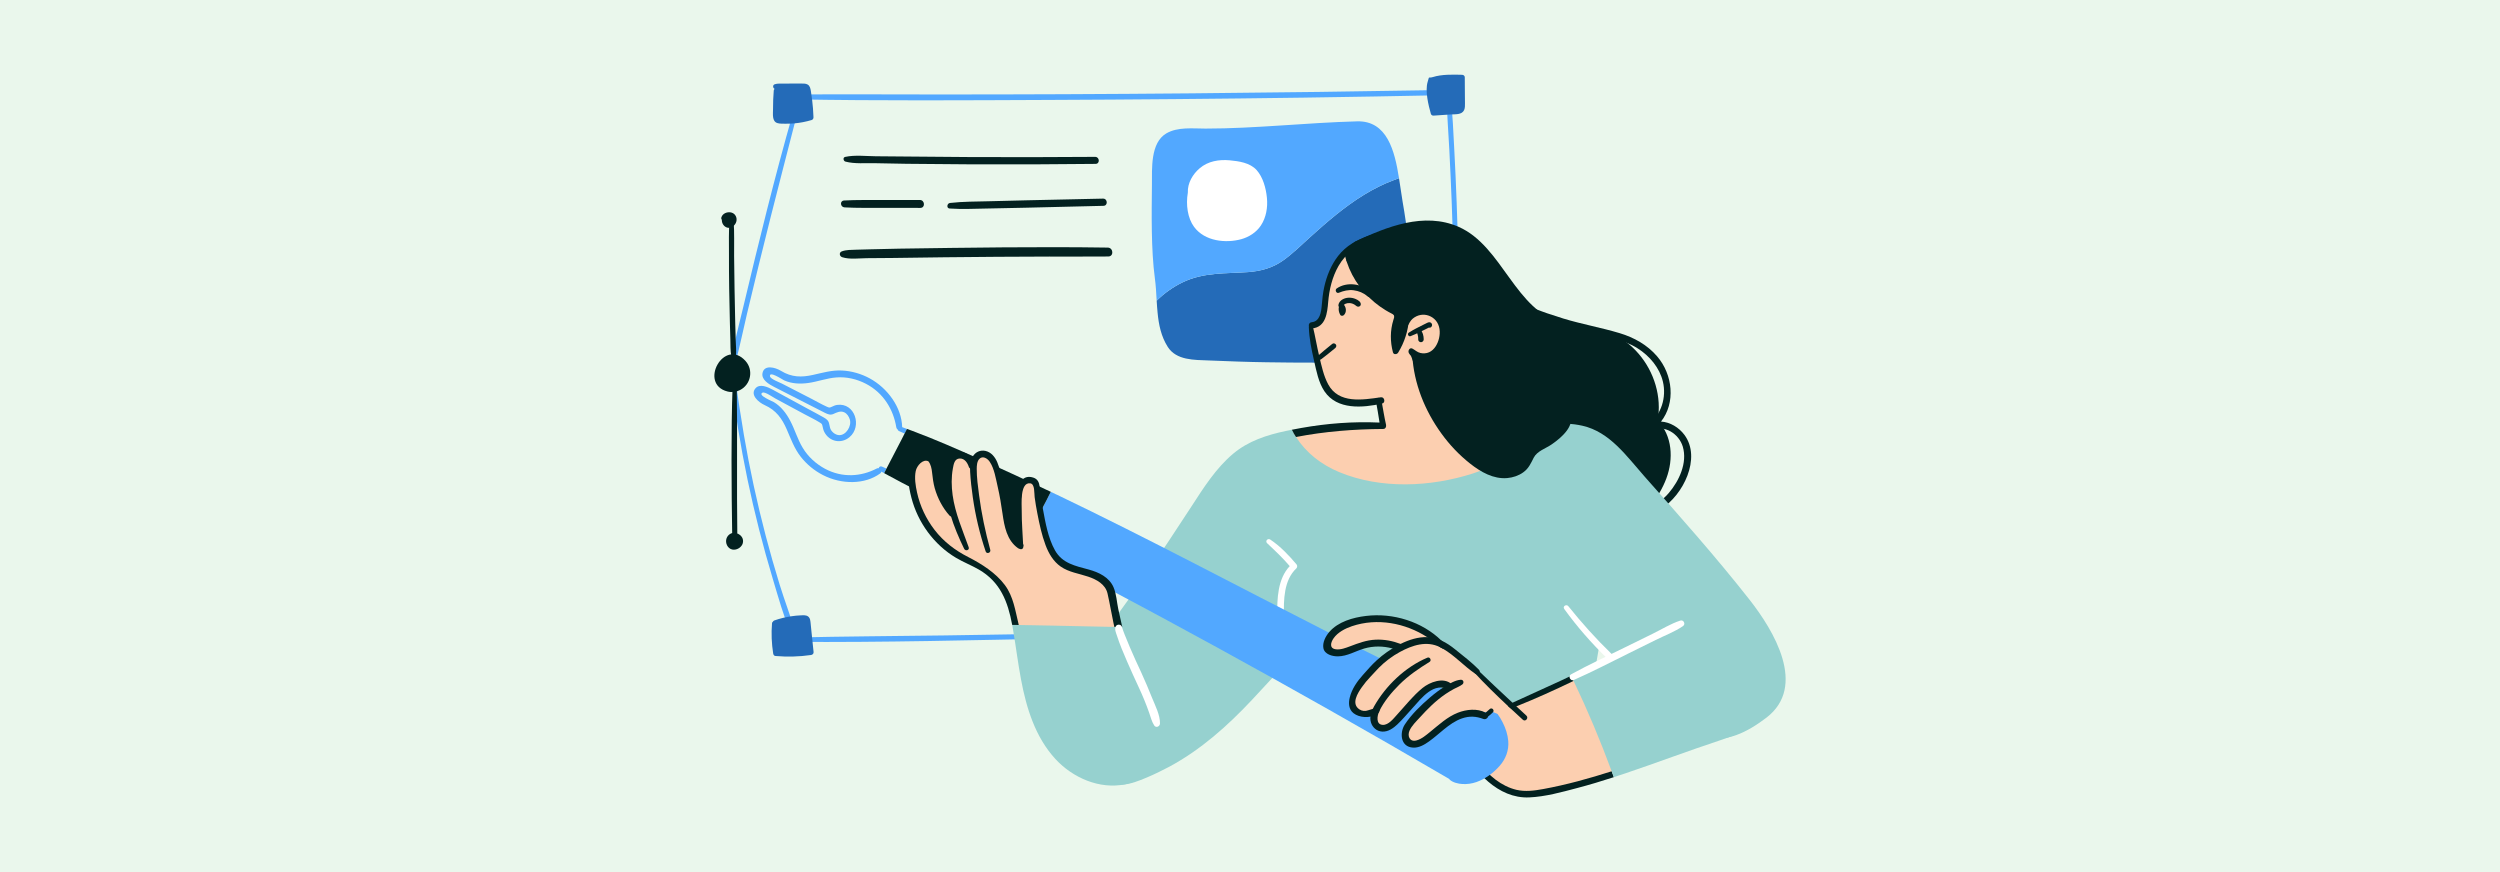 <?xml version="1.0" encoding="UTF-8"?><svg id="a" xmlns="http://www.w3.org/2000/svg" viewBox="0 0 860 300"><defs><style>.b{fill:#032120;}.c{fill:#eaf7ec;}.d{fill:#fff;}.e{fill:#fccfb0;}.f{fill:#96d1cf;}.g{fill:#246bb8;}.h{fill:#52a8ff;}</style></defs><rect class="c" width="860" height="300"/><g><path class="h" d="M272.64,39.36c-6.215,21.799-11.625,43.854-16.878,65.912-1.49,6.26-3.158,12.522-4.373,18.845-.216,1.125,1.405,1.419,1.695,.337,1.463-5.469,2.588-11.05,3.895-16.561,1.308-5.517,2.636-11.029,3.985-16.537,2.696-11.014,5.473-22.008,8.305-32.986,1.61-6.24,3.24-12.474,4.822-18.722,.24-.948-1.188-1.207-1.45-.288Z"/><path class="h" d="M273.67,217.75c-1.642-5.638-3.778-11.145-5.509-16.761-1.701-5.52-3.284-11.077-4.751-16.667-2.995-11.42-5.5-22.973-7.494-34.618-1.121-6.545-2.112-13.117-2.962-19.705-.121-.942-1.563-.859-1.454,.095,2.682,23.371,7.572,46.486,14.328,68.981,1.923,6.401,3.748,13.031,6.341,19.189,.398,.945,1.792,.493,1.499-.513Z"/><path class="g" d="M485.693,109.347c-.399,4.507-1.716,8.749-5.391,11.365-3.155,2.227-7.159,2.969-10.903,3.322-11.146,1.008-22.552,.707-33.732,.583-5.842-.071-13.989-.371-19.831-.619-5.045-.194-11.164-.017-14.127-4.666-2.288-3.606-3.103-7.617-3.502-11.789-.139-1.361-.225-2.722-.312-4.1,2.617-2.598,5.668-4.755,8.944-6.328,7.246-3.499,14.752-2.952,22.535-3.517,4.386-.336,8.39-1.415,12.03-4.012,3.294-2.333,6.188-5.232,9.187-7.936,5.894-5.319,11.926-10.552,18.704-14.687,3.172-1.927,6.518-3.641,9.985-4.931,.624-.23,1.283-.477,1.976-.743,.208,1.273,.382,2.528,.572,3.747,.208,1.485,.416,2.899,.642,4.189,1.646,9.296,2.669,18.717,3.016,28.156,.139,3.552,.554,7.865,.208,11.966Z"/><path class="h" d="M481.255,61.29c-.693,.266-1.352,.513-1.976,.743-3.467,1.29-6.812,3.004-9.985,4.931-6.777,4.136-12.81,9.368-18.704,14.687-2.999,2.704-5.893,5.603-9.187,7.936-3.64,2.598-7.644,3.676-12.03,4.012-7.783,.565-15.289,.017-22.535,3.517-3.276,1.573-6.327,3.73-8.944,6.328-.139-2.598-.277-5.196-.624-7.759-1.318-9.845-1.109-22.235-1.005-32.15,.052-5.514-.572-14.387,4.94-17.639,3.935-2.315,9.17-1.661,13.504-1.661,17.109,0,34.825-2.033,52.142-2.492,10.314-.265,12.931,10.11,14.405,19.547Z"/><path class="d" d="M433.769,77.534c-1.612,2.45-4.16,4.012-6.76,4.743-5.27,1.443-12.55,.791-16.26-4.249-2.201-2.984-2.86-7.589-2.132-11.758-.156-3.32,1.751-6.402,4.021-8.34,2.947-2.549,6.76-3.102,10.349-2.786,3.068,.297,7.02,.791,9.326,3.399,2.132,2.411,3.172,6.106,3.502,9.446,.346,3.359-.26,6.817-2.045,9.545Z"/><path class="h" d="M497.356,30.944c-29.137,.513-58.278,.898-87.419,1.166-29.14,.267-58.282,.395-87.423,.385-16.395-.005-32.793-.11-49.187,.008-1.067,.008-.941,1.654,.105,1.673,29.135,.526,58.293,.325,87.431,.2,29.14-.124,58.281-.372,87.418-.789,16.396-.235,32.791-.532,49.186-.863,1.128-.023,1.01-1.798-.112-1.778Z"/><path class="h" d="M501.801,96.549c-.045-2.919-.102-5.838-.167-8.757-.138-6.062-.32-12.122-.547-18.181-.227-6.059-.483-12.117-.815-18.171-.331-6.034-.545-12.144-1.253-18.146-.105-.895-1.385-.814-1.371,.089,.1,6.051,.616,12.122,.921,18.167,.299,5.944,.582,11.887,.809,17.834,.227,5.947,.411,11.895,.552,17.844,.069,2.918,.128,5.837,.176,8.756,.052,3.112-.139,6.334,.203,9.425,.091,.826,1.419,1.018,1.503,.099,.272-2.95,.036-6-.011-8.961Z"/><path class="h" d="M510.1,213.845c-30.929,1.131-61.863,2.095-92.802,2.887-30.718,.787-61.44,1.405-92.164,1.853-17.459,.254-34.928,.315-52.383,.738-.942,.023-.878,1.478,.055,1.484,30.937,.216,61.91-.582,92.84-1.201,30.721-.614,61.439-1.398,92.152-2.352,17.456-.542,34.91-1.145,52.361-1.798,1.019-.038,.958-1.649-.059-1.612Z"/><path class="b" d="M579.434,149.588c-1.899-2.554-4.918-4.387-8.047-4.566,5.081-6.452,4.068-16.164-1.347-22.453-3.395-3.944-7.913-6.463-12.85-7.956-6.415-1.94-13.048-3.085-19.467-5.055-3.746-1.149-7.46-2.42-11.122-3.812-2.89-1.098-5.925-2.393-7.706-5.054-.586-.876-1.829,.005-1.337,.9,2.378,4.327,7.67,5.867,12.008,7.463,5.675,2.087,11.47,3.868,17.33,5.358,5.599,1.424,11.514,2.286,16.476,5.439,4.112,2.614,7.532,6.654,8.674,11.463,1.256,5.289-.498,11.31-4.934,14.593-1.017,.753-.231,2.716,1.044,2.117,4.42-2.076,9.441,1.254,10.732,5.645,1.629,5.542-1.262,11.734-4.809,15.905-8.513,10.01-22.073,4.985-32.365,1.232-1.073-.392-1.869,1.129-.788,1.634,9.31,4.349,20.865,8.469,30.503,2.581,7.496-4.58,13.956-17.429,8.007-25.434Z"/><path class="b" d="M573.241,164.546c-2.636,7.046-7.936,13.047-13.781,17.499-10.212,7.806-23.66,12.083-36.363,12.476-6.564,.204-13.288-1.154-18.175-5.905-4.913-4.793-8.402-11.472-10.958-17.825-2.729-6.734-4.38-13.943-4.913-21.219-.253-3.598-.173-7.182,.08-10.779,.146-2.281,.16-4.453-.639-6.625-.679-1.86-1.757-3.53-2.796-5.2-4.487-7.277-9.001-14.54-13.475-21.817-3.648-5.905-10.289-11.259-8.997-18.468-.373-.312,2.299-3.248,2.884-3.519,10.905-5.186,23.794-10.323,35.644-5.137,15.298,6.72,19.36,29.12,36.19,33.233,5.246,1.276,10.745,1.209,15.831,3.204,3.835,1.521,7.23,4.1,9.933,7.25,5.352,6.231,7.989,14.784,6.524,22.97,5.1,5.227,5.486,13.21,3.009,19.862Z"/><path class="e" d="M536.466,147.671c-.387,5.213-5.566,8.065-9.507,10.413-5.086,3.041-10.385,5.797-15.938,7.874-10.159,3.788-20.984,4.263-31.689,3.733-9.84-.476-19.919-2.172-28.574-7.209-2.077-1.208-4.114-2.566-5.885-4.195-1.465-1.344-3.422-3.177-3.781-5.24-.346-2.036,1.145-3.34,2.903-3.856,2.53-.733,5.259-1.032,7.856-1.412,5.698-.842,11.437-1.385,17.203-1.494,1.491-.027,2.982-.027,4.474-.013,.746,0,1.504,.081,2.236,.041,0,0,.266,0,.36,.095,.013-.258-.053-.733-.053-.828-.106-2.756-.479-5.471-1.079-8.146-5.978,1.154-12.995,1.914-17.522-3.068-2.304-2.525-2.836-6.028-3.582-9.259-.932-4.018-1.851-8.051-2.783-12.082-.186-.774,.359-1.48,1.172-1.358,2.929,.434,2.956-3.869,3.035-5.756,.093-1.941,.32-3.882,.719-5.783,.466-2.172,1.145-4.276,2.01-6.313,.653-1.738,1.518-3.394,2.583-4.969,.053-.068,.093-.149,.146-.231,.28-.408,.733-.435,1.132-.258,.546-1.126,1.93-.434,1.518,.529-.107,.258-.2,.516-.306,.774,.067,.068,.134,.122,.2,.217,3.395,5.525,7.443,10.603,11.984,15.191,1.225,.611,2.556,1.263,3.528,2.227,1.025,.991,1.159,2.213,1.172,3.584,.026,3.747,0,7.494-.013,11.241,.319-.38,.599-.842,.692-1.005,1.305-2.186,1.398-4.874,2.024-7.277,.972-3.733,4.061-8.376,8.468-6.72,3.981,1.493,5.606,7.426,4.487,11.268-.652,2.213-2.383,3.666-4.58,4.114-2.117,.421-4.141-.176-6.085-.991,.599,1.29,1.012,2.661,1.558,3.964,.613,1.452,1.345,2.851,2.09,4.249,1.491,2.742,3.223,5.335,5.073,7.833,1.784,2.457,3.994,4.901,5.659,7.575,5.925,1.738,12.303,1.833,18.454,1.209,.919-.095,1.225,.787,.946,1.452,5.632-.258,11.171-2.077,16.869-1.371,.613,.081,.866,.706,.826,1.249Z"/><path class="f" d="M607.624,246.897c-6.106,4.658-14.332,9.287-22.043,6.163-3.626-1.462-6.636-4.199-9.602-6.707-3.411-2.895-6.779-5.819-10.133-8.829-5.389-4.844-10.649-9.803-15.78-14.934-1.433,8.843-3.196,17.642-5.245,26.357-1.405,5.948-2.537,13.644-8.441,16.782-2.91,1.548-6.335,1.777-9.574,1.863-3.855,.086-7.725-.201-11.566-.745-7.74-1.133-15.264-3.411-22.63-6.034-6.65-2.379-13.171-5.102-19.391-8.47-10.62-5.747-20.495-13.515-27.159-23.762-.588-.86-1.132-1.748-1.648-2.651-.559,.616-1.132,1.218-1.691,1.835-3.999,4.343-8.012,8.671-12.024,12.971-8.47,9.015-17.585,17.155-28.463,23.017-2.522,1.347-5.102,2.594-7.739,3.712-2.723,1.146-5.546,2.293-8.513,2.465-5.246,.287-9.76-3.21-12.584-7.467-5.246-7.911-4.93-18.703-1.29-27.202,1.247-2.881,2.838-5.561,4.672-8.083-.129-.445-.244-.889-.358-1.319-.803,.975-1.863-.057-1.319-.903,5.934-9.115,12.598-17.8,18.761-26.758,5.432-7.897,10.749-15.88,15.966-23.935,4.213-6.492,8.427-13.185,14.375-18.187,5.26-4.414,11.638-6.449,18.187-7.839,.659-.143,1.333-.287,2.007-.401,.43,.874,.903,1.691,1.433,2.494,3.497,5.446,8.671,9.502,14.834,12.068,14.375,5.962,31.516,5.145,46.106,.444,9.803-3.182,18.932-8.284,26.772-15.02,.831-.731,1.677-1.476,2.479-2.25,1.032,.029,2.05,.072,3.081,.143,1.763,.129,3.497,.344,5.217,.731,9.445,2.121,15.221,10.477,21.355,17.413,12.296,13.902,24.708,27.847,36.174,42.451,8.255,10.52,19.936,29.753,5.776,40.588Z"/><path class="d" d="M442.72,220.971c.703,2.809,1.921,5.174,3.339,7.61-.588-.86-1.132-1.748-1.648-2.651-.559,.616-1.132,1.218-1.691,1.835-2.637-4.772-3.296-10.849-3.353-16.066-.058-5.747,.143-12.555,4.299-16.955-2.393-2.824-5.073-5.332-7.768-7.868-.788-.76,.215-1.849,1.089-1.261,3.454,2.322,6.392,5.403,9.058,8.585,.273,.329,.23,1.018-.086,1.304-4.343,4.071-4.386,10.806-4.299,16.339,.057,3.067,.316,6.148,1.06,9.129Z"/><path class="e" d="M559.393,259.945c-.48,1.711-1.212,3.747-2.61,4.901-1.651,1.385-4.3,1.48-6.338,1.901-3.688,1.575-7.47,2.905-11.371,3.896-5.433,1.385-11.344,2.647-16.963,1.996-2.45-.285-4.86-1.059-6.884-2.512-2.397-1.711-4.154-4.303-6.085-6.489-.44-.489-.866-.991-1.292-1.494-.253-.041-.479-.176-.652-.434-.346-.502-.665-1.032-.985-1.547-2.317-2.987-4.261-6.245-4.686-10.033-.773-1.317-1.452-2.729-1.292-4.141,.106-.882,.573-1.778,1.265-2.593,.173-1.833,.932-3.625,2.263-4.969,1.478-1.494,3.435-2.416,5.406-3.014,1.958-.598,3.422-.421,4.887,1.1,.905,.937,1.784,1.928,2.676,2.892,.865,.95,1.877,2.484,3.049,3.027,2.236,1.046,5.685-1.86,7.549-2.865,4.66-2.525,9.454-4.752,14.366-6.707,1.025-.407,1.571,.747,1.198,1.548,2.956,.176,5.699,.909,8.175,3.014,3.076,2.593,5.565,6.19,7.176,9.897,1.704,3.91,2.33,8.458,1.145,12.626Z"/><path class="b" d="M541.312,234.232c-6.471,3.122-13.035,6.109-19.679,8.757-.612,.244-1.225,.475-1.837,.719-.4-.231-.693-.502-.986-.774,.013-.285,.16-.584,.479-.733,.333-.163,.679-.312,1.012-.461,5.645-2.62,11.331-5.118,16.963-7.752,1.065-.502,2.131-1.004,3.196-1.52,.293,.584,.573,1.167,.852,1.765Z"/><path class="b" d="M555.159,267.344c-4.181,1.358-8.388,2.633-12.636,3.747-5.326,1.412-10.944,2.973-16.457,3.217-10.785,.489-19.027-9.014-23.727-17.893-.373-.706,.599-1.575,1.145-.909,3.568,4.372,6.457,9.299,11.038,12.734,2.13,1.589,4.54,2.851,7.136,3.462,3.036,.706,6.125,.299,9.148-.258,8.015-1.466,15.845-3.639,23.607-6.123,.253,.679,.506,1.344,.746,2.023Z"/><path class="b" d="M486.506,76.56c-5.238,1.306-10.45,2.748-15.555,4.494-4.17,1.426-7.895,3.468-10.612,6.958-2.44,3.133-3.948,6.881-4.802,10.711-.47,2.106-.678,4.222-.856,6.366-.183,2.205-.62,5.507-3.469,5.752-1.401,.121-1.262,2.263,.14,2.136,4.757-.429,5.234-5.383,5.543-9.06,.362-4.316,1.392-8.65,3.567-12.45,2.445-4.272,6.208-6.839,10.828-8.528,5.144-1.881,10.425-3.477,15.682-5.027,.907-.268,.434-1.577-.464-1.353Z"/><path class="b" d="M475.025,136.662c-6.382,.908-14.483,2.29-18.128-4.446-1.571-2.902-2.277-6.347-3.045-9.519-.844-3.484-1.406-7.029-2.257-10.51-.191-.779-1.376-.482-1.357,.261,.102,3.913,.924,7.827,1.798,11.636,.807,3.519,1.521,7.476,3.584,10.536,4.348,6.449,13.144,5.702,19.838,4.204,1.245-.278,.836-2.343-.433-2.162Z"/><path class="b" d="M475.856,147.563c-10.013,.068-20.159,.842-30.025,2.77-.532-.801-1.012-1.629-1.438-2.498,1.079-.217,2.157-.421,3.236-.611,8.934-1.589,17.895-2.268,26.936-1.86-.36-2.512-.826-4.996-1.265-7.494-.213-1.249,1.718-1.358,1.931-.122,.506,2.797,.946,5.621,1.571,8.39,.147,.638-.2,1.426-.945,1.426Z"/><path class="b" d="M495.688,109.031c-1.779-2.14-4.556-3.268-7.283-2.719-2.508,.505-7.267,3.219-5.763,6.312,.317,.652,.915,.697,1.451-.257,.66-1.179,1.152-2.126,1.859-2.727,.771-.656,1.721-1.114,2.71-1.296,1.932-.355,3.963,.398,5.247,1.909,1.426,1.679,1.606,4.026,1.12,6.111-.446,1.912-1.575,3.997-3.422,4.811-.941,.414-1.988,.476-2.982,.25-1.087-.248-1.773-.957-2.71-1.488-.967-.547-1.689,.685-1.275,1.501,.587,1.157,2.094,1.809,3.266,2.139,1.245,.35,2.604,.324,3.842-.046,2.764-.825,4.516-3.463,5.31-6.146,.823-2.783,.52-6.077-1.371-8.352Z"/><path class="b" d="M492.288,111.056c-.433-.353-.941-.195-1.386,.025-.424,.21-.848,.419-1.272,.631-1.69,.844-3.412,1.687-4.998,2.72-.631,.411-.125,1.47,.583,1.211,1.183-.433,2.302-.989,3.439-1.536,.596-.287,1.194-.57,1.785-.87l.845-.428c.084-.043,.169-.086,.254-.128,.271,.08,.575,.027,.802-.186,.425-.399,.401-1.07-.051-1.439Z"/><path class="b" d="M489.488,114.918c-.166-.561-.476-1.107-.817-1.577-.246-.339-.743-.486-1.097-.219-.164,.124-.303,.302-.334,.514-.034,.225,.019,.403,.12,.605,.158,.38,.207,.523,.251,.667,.069,.228,.121,.463,.171,.697,.07,.4,.105,.802,.088,1.208-.013,.332,.253,.674,.534,.808,.21,.101,.489,.139,.712,.046,.411-.171,.647-.525,.644-.976-.005-.598-.102-1.201-.272-1.773Z"/><path class="b" d="M471.669,100.381c-3.124-2.758-8.283-3.591-11.832-1.159-.75,.514-.158,1.852,.721,1.49,1.639-.676,3.32-1.091,5.098-.857,1.751,.231,3.381,.877,4.727,2.056,.964,.844,2.252-.678,1.288-1.53Z"/><path class="b" d="M466.36,102.86c-.737-.317-1.523-.473-2.323-.458-1.5,.03-3.342,.823-3.622,2.501-.04,.242,.026,.478,.158,.67-.199,.921-.007,1.882,.457,2.708,.282,.5,.956,.436,1.301,.077,.936-.972,.804-2.534-.019-3.502,.3-.241,.363-.278,.426-.315,.579-.253,.928-.305,1.551-.281,.114,.011,.189,.02,.264,.031,.135,.021,.269,.047,.402,.08,.074,.018,.147,.039,.22,.06,.183,.067,.32,.124,.453,.189,.123,.06,.242,.128,.361,.197,.553,.403,.891,.755,1.359,.676,.357-.06,.69-.285,.754-.676,.16-.969-.996-1.636-1.743-1.957Z"/><path class="b" d="M459.544,118.514c-.263-.362-.83-.553-1.213-.241-.881,.717-1.773,1.422-2.643,2.152-.429,.361-.853,.729-1.279,1.094-.207,.177-.414,.354-.62,.53-.298,.255-.674,.503-.714,.934-.034,.37,.15,.79,.559,.846,.425,.059,.698-.123,1.023-.375,.214-.166,.428-.331,.642-.497,.455-.352,.913-.7,1.365-1.057,.891-.704,1.763-1.434,2.644-2.151,.356-.29,.534-.828,.237-1.237Z"/><path class="b" d="M482.774,109.266c-.21,3.061-.96,5.97-2.234,8.691-.158-1.296-.196-2.606-.056-3.913,.105-.975,.288-1.946,.549-2.89,.224-.814,.707-1.659,.771-2.511,.102-1.359-.898-1.913-1.945-2.431-1.54-.763-3.019-1.644-4.405-2.672-5.46-4.051-9.378-9.864-11.479-16.379-.297-.923-1.594-.442-1.381,.472,1.499,6.432,5.22,12.177,10.23,16.352,1.203,1.002,2.481,1.91,3.814,2.723,.701,.427,1.418,.825,2.152,1.191,1.131,.565,.866,1.102,.527,2.188-1.129,3.617-1.113,7.439-.151,11.09,.245,.928,1.398,.785,1.808,.116,2.168-3.53,3.434-7.488,3.718-11.643,.086-1.265-1.832-1.661-1.92-.382Z"/><path class="h" d="M312.003,147.55c-.276,.526-.552,1.053-.816,1.586-.659-.286-1.312-.584-1.971-.87-.229-.106-.354-.281-.395-.488-.244-.165-.426-.408-.493-.763-.985-6.123-4.414-11.866-10.445-14.995-3.157-1.642-6.725-2.444-10.103-2.187-3.371,.245-6.45,1.46-9.768,1.919-2.711,.365-5.603,.29-8.286-.914-.573-.267-5.253-3.433-4.839-1.345,.188,.925,3.392,2.099,4.09,2.458,3.429,1.759,6.851,3.529,10.28,5.288,1.702,.887,3.408,1.877,5.142,2.653,.913,.408,.939,.391,1.745,.038,.601-.278,1.1-.52,1.782-.634,6.184-.895,8.739,7.391,4.303,11.087-2.868,2.403-6.947,1.588-8.677-1.798-.316-.622-.436-1.192-.581-1.859-.19-.893-.207-.92-1.055-1.437-1.63-1.009-3.41-1.846-5.085-2.751-3.398-1.839-6.803-3.665-10.19-5.497-.691-.371-3.497-2.362-4.325-1.974-1.863,.882,3.366,2.944,3.904,3.272,2.528,1.524,4.306,3.913,5.615,6.413,1.617,3.052,2.504,6.354,4.314,9.325,1.808,3.003,4.538,5.51,7.674,7.189,5.989,3.202,12.47,2.686,17.788-.108,.234-.122,.453-.137,.656-.096,.114-.443,.564-.797,1.109-.564,.533,.225,1.047,.456,1.572,.693-.264,.534-.533,1.048-.79,1.569-.325-.165-.655-.349-.973-.526-.035,.226-.145,.441-.376,.614-5.274,3.88-13.307,3.863-19.69,.586-2.985-1.521-5.639-3.716-7.675-6.329-2.242-2.871-3.391-6.167-4.791-9.367-1.628-3.753-3.652-6.607-7.581-8.372-2.157-.967-5.103-3.523-3.209-5.758,1.492-1.77,4.225-.485,6.063,.502,3.854,2.084,7.683,4.185,11.53,6.281,1.921,1.038,3.857,2.052,5.757,3.127,.989,.553,1.768,1.078,2,2.178,.103,.46,.192,.944,.32,1.418,.308,1.329,1.776,2.504,3.082,2.572,2.407,.127,4.426-3.124,3.724-5.386-.329-1.044-.954-2.053-1.976-2.494-1.326-.56-2.49,.071-3.697,.608-.987,.44-1.85,.113-2.856-.384-1.964-.965-3.893-1.991-5.843-2.981-3.892-1.991-7.787-3.951-11.673-5.955-1.859-.95-4.473-2.494-3.986-4.793,.608-2.92,4.327-1.96,6.347-.73,3.685,2.262,7.106,2.263,10.965,1.406,3.313-.727,6.531-1.709,10.069-1.521,3.228,.164,6.512,1.091,9.442,2.677,6.304,3.411,11.055,10.108,11.217,16.805,.554,.189,1.113,.397,1.653,.61Z"/><path class="h" d="M515.827,263.522c-2.15,2.408-4.916,4.471-7.969,5.518-1.548,.53-3.211,.774-4.859,.659-1.405-.086-3.21-.502-4.3-1.49-.071-.057-.115-.158-.158-.244-13.816-8.084-27.689-16.08-41.635-23.963-25.353-14.332-50.922-28.349-76.633-41.993-8.943-4.715-17.915-9.43-26.901-14.088-.559-.301-1.118-.588-1.691-.889,.358-.588,.717-1.175,1.061-1.777,.544-.888,1.046-1.791,1.562-2.695,1.992-3.482,3.927-7.022,5.776-10.62,.172-.315,.33-.645,.487-.989,.316-.588,.602-1.161,.903-1.763,.602,.286,1.204,.573,1.806,.874,.1,.043,.201,.086,.316,.129,31.53,15.106,62.401,31.616,93.588,47.468,15.579,7.926,31.244,15.708,47.109,23.031,.917,.43,1.82,.845,2.737,1.261,2.379,1.089,4.772,2.179,7.152,3.239,.329,.143,.645,.301,.989,.444,.631,.86,1.233,1.82,1.72,2.824,1.046,2.006,1.763,4.242,1.949,6.421,.272,3.253-.86,6.248-3.01,8.642Z"/><path class="e" d="M513.085,244.835c-1.478,.462-3.316-.095-4.86-.041-1.704,.041-3.422,.285-5.087,.72-3.342,.882-6.431,2.471-9.094,4.697-2.423,2.023-4.62,4.385-7.802,5.05-.652,.136-1.159-.299-1.332-.787-2.557-1.127-.44-4.154,.666-5.525,3.954-4.928,8.628-9.205,13.741-12.829-2.09-1.208-4.647-1.466-6.923-.516-2.384,.978-4.088,3.123-6.378,4.317-1.957,2.525-3.648,5.349-5.552,7.793-1.425,1.833-4.061,4.29-6.378,2.335-1.678-1.412-1.318-3.326-.918-5.2-2.131,.828-4.7,.909-6.458-.489-2.49-1.996-.665-5.892,.799-7.928,2.157-3.028,4.953-5.797,7.629-8.336,2.143-2.036,4.434-3.909,6.963-5.417-2.636-1.506-5.659-2.145-8.695-1.982-3.901,.204-7.23,1.724-10.772,3.204-2.49,1.045-5.978,.163-5.619-3.218,.12-1.059,.679-1.778,1.411-2.199,.066-.109,.133-.204,.226-.285,6.058-5.335,14.3-5.24,21.823-4.711,.759,.04,1.025,.638,.932,1.222,.453,.095,.906,.19,1.359,.299,3.275,.842,6.085,2.444,8.774,4.48,3.103,2.348,6.311,4.371,9.64,6.367,5.326,3.19,10.851,6.978,13.248,13.06,.773,1.969,1.225,5.145-1.345,5.919Z"/><path class="b" d="M523.87,247.604c-1.398-1.276-2.796-2.566-4.181-3.855-.293-.272-.586-.543-.879-.815-4.021-3.76-7.976-7.589-11.717-11.648-.626-.679,.253-1.792,.945-1.127,4.048,3.91,8.149,7.752,12.263,11.581,.44,.407,.892,.828,1.331,1.249,1.145,1.058,2.304,2.118,3.449,3.19,.878,.814-.319,2.24-1.212,1.425Z"/><path class="b" d="M361.472,169.19c-.301,.602-.588,1.175-.903,1.763-.158,.344-.316,.674-.487,.989-1.849,3.598-3.783,7.138-5.776,10.62-.516,.903-1.018,1.806-1.562,2.695-.344,.602-.703,1.19-1.061,1.777-3.325-1.705-6.664-3.425-9.989-5.145-11.924-6.105-24.121-11.809-35.902-18.23-.544-.287-1.103-.588-1.634-.888,.258-.531,.53-1.046,.789-1.577,1.705-3.354,3.468-6.693,5.217-10.047,.344-.673,.674-1.347,1.018-2.006l.817-1.591c.616,.215,1.218,.43,1.806,.659,7.868,2.924,15.565,6.349,23.218,9.732,8.198,3.626,16.339,7.396,24.451,11.251Z"/><path class="e" d="M382.038,209.634c-4.3,.229-8.571,.416-12.87,.072-4.5-.373-8.872-1.634-13.4-1.691-1.892-.014-4.185,.544-6.02,.086-1.505-.387-2.164-1.777-2.752-3.067-.86-1.892-1.906-3.626-3.139-5.231-.172-.043-.344-.129-.516-.272-.717-.688-1.49-1.276-2.308-1.792-.86-.402-1.705-.817-2.566-1.261-.688-.344-.802-.975-.602-1.49-4.056-2.308-7.969-4.83-11.838-7.41-.287-.201-.416-.43-.473-.674-1.419-.931-2.695-2.049-3.826-3.31-2.666-2.952-4.501-6.55-5.776-10.291-.186-.573-.373-1.161-.573-1.777-.573-.015-1.161-.358-1.275-1.089-.287-2.035-.373-4.056-.229-6.12,.114-1.648,.229-3.597,1.061-5.073,1.419-2.494,4.601-1.82,5.833,.473,.817,1.49,.616,3.296,.846,4.93,.258,1.877,.931,3.698,1.806,5.375,.917,1.763,2.049,3.396,3.253,4.973-.674-3.483-1.118-7.023-.86-10.577,.129-1.877,.244-4.572,1.849-5.89,.143-.115,.301-.201,.444-.287,1.534-1.777,4.501-1.275,5.203,1.276,.244,.244,.487,.487,.703,.746,.244,.301,.487,.602,.717,.917,.086,.058,.129,.115,.201,.172,.114-.544,.086-1.19,.258-1.72,.373-1.132,1.089-2.164,2.221-2.666,5.475-2.408,6.493,8.384,6.793,12.24,1.089,4.343,2.221,8.671,3.468,12.985,.129,.444-.057,.874-.358,1.161,.158,.287,.301,.588,.459,.874,.559,1.003,1.333,2.895,2.623,2.852,1.806-.057,.932-3.01,.774-4.3-.201-1.49-.358-2.995-.401-4.515-.029-1.49,.114-2.938,.444-4.357-.1-3.282,.086-6.765,2.465-9.273,.688-.731,1.978-.373,2.05,.674,.057,.86,.129,1.705,.229,2.566,1.003,1.103,1.476,2.651,1.82,4.128,.53,2.264,.573,4.557,.258,6.836,.559,2.007,1.19,3.999,1.935,5.948,.129,.358,.071,.645-.072,.889,1.204,1.963,2.522,3.898,3.368,6.091,.186,.516,.186,.846,.114,1.19,3.268,2.995,7.539,3.626,11.796,4.773,2.336,.63,3.884,1.576,5.174,3.654,1.276,2.05,2.179,4.271,2.809,6.579,.215,.788-.258,1.634-1.118,1.677Z"/><path class="b" d="M335.394,159.876c-.937-2.794-3.571-5.234-6.682-4.131-3.261,1.156-3.369,5.898-3.493,8.765-.366,8.448,2.816,16.791,6.441,24.267,.451,.929,1.937,.508,1.568-.528-2.1-5.902-4.665-11.665-5.525-17.928-.419-3.055-.47-6.17,.094-9.21,.269-1.448,.545-3.342,2.38-3.388,1.657-.042,2.631,1.48,3.096,2.867,.459,1.369,2.578,.655,2.119-.713Z"/><path class="b" d="M351.646,186.864c-3.763-2.616-4.188-7.572-4.801-11.75-.397-2.702-.903-5.39-1.522-8.05-.625-2.687-1.19-5.55-2.28-8.092-.764-1.781-2.059-3.401-4.026-3.857-1.778-.411-3.5,.387-4.409,1.956-.9,1.555-.975,3.473-.881,5.224,.159,2.93,.503,5.862,.918,8.767,.904,6.329,2.373,12.558,4.42,18.613,.349,1.033,1.874,.501,1.589-.535-1.697-6.189-3.026-12.479-3.856-18.846-.384-2.951-.808-5.997-.8-8.979,.003-1.089,.078-2.589,.878-3.432,1.175-1.239,2.807-.189,3.574,.937,1.605,2.355,2.125,5.891,2.759,8.622,.712,3.064,1.217,6.155,1.661,9.267,.618,4.336,1.489,9.171,5.321,11.856,1.168,.819,2.639-.879,1.456-1.702Z"/><path class="e" d="M383.801,216.055c-.846,3.425-4.572,3.826-7.51,4.415-7.267,1.433-15.335,1.634-22.53-.373-3.11-.86-4.371-3.153-4.987-6.162-.703-3.469-1.075-6.994-1.19-10.52-.057-.1-.1-.215-.158-.315-.53-.931-1.691-1.964-1.677-3.082,0-.272,.086-.602,.358-.731,.43-.215,.674-.258,1.132-.071,.244,.1,.43,.387,.43,.659,.014,.244-.014,.344-.043,.43,.158,.186,.358,.387,.544,.573,.53-.244,1.247-.072,1.534,.616,.186,.43,.373,.86,.559,1.29,.903-1.204,1.935-2.336,3.124-3.267,3.211-2.465,6.837-1.877,10.577-1.39,4.013,.53,8.112,.903,12.068,1.72,3.383,.688,4.701,2.652,5.747,5.776,1.032,3.067,2.837,7.152,2.021,10.434Z"/><path class="f" d="M397.326,261.873c-1.744,4.385-5.752,6.964-10.226,7.915-8.828,1.86-18.135-2.24-24.086-8.743-6.87-7.494-9.933-17.445-11.771-27.247-1.065-5.648-1.757-11.349-2.729-17.011-.013-.095-.027-.19-.053-.285-.08-.516-.173-1.018-.266-1.534,.746,0,1.505,.013,2.25,.027,7.869,.122,15.738,.312,23.621,.475,3.089,.068,6.178,.136,9.267,.19,.905,.027,1.824,.041,2.729,.068,.093,.393,.186,.787,.28,1.181,.027,.122,.053,.258,.093,.38,5.073,10.209,9.8,20.69,11.664,31.917,.692,4.195,.826,8.662-.772,12.667Z"/><path class="b" d="M350.444,214.995c-.026-.109-.04-.217-.066-.326-1.12-4.576-1.754-9.443-4.692-13.39-3.143-4.223-8.012-7.301-12.63-9.662-4.501-2.281-8.468-5.309-11.571-9.34-2.916-3.774-4.993-8.173-6.018-12.843-.52-2.349-.946-5.036-.453-7.412,.373-1.806,2.49-4.263,4.354-3.326,.852,1.032,1.132,2.538,1.265,3.842,.2,1.833,.426,3.625,.919,5.417,.985,3.435,2.716,6.788,5.127,9.449,.812,.896,2.37-.475,1.611-1.439-2.409-3.041-4.22-6.272-5.099-10.087-.44-1.942-.52-4.358-1.252-6.327-.519-1.412-1.385-2.606-2.956-3.231-.226-.027-.453-.027-.693-.014-1.704,.095-3.435,1.032-4.38,2.43-2.37,3.489-1.358,8.648-.386,12.463,2.184,8.513,7.789,16.21,15.352,20.69,2.53,1.507,5.299,2.566,7.856,4.046,7.379,4.271,9.968,10.989,11.464,19.034,.746,0,1.505,.013,2.25,.027Z"/><path class="b" d="M386.062,215.728c-.906-.027-1.824-.041-2.729-.068-.107-.448-.2-.882-.293-1.331-.719-3.38-1.278-6.802-2.05-10.168-.719-3.177-3.795-4.833-6.67-5.797-3.209-1.086-6.604-1.493-9.454-3.475-2.543-1.778-4.141-4.535-5.206-7.399-1.305-3.475-2.09-7.182-2.796-10.806-.373-1.887-.692-3.774-.945-5.675-.186-1.317,.147-4.562-1.544-4.752-3.582-.394-2.876,7.385-2.903,9.395-.027,4.195,.359,8.336,.533,12.517,.04,.801-1.225,1.1-1.412,.285-1.318-5.675-1.411-11.757-1.078-17.54,.2-3.204,1.664-7.983,5.885-6.638,1.584,.502,2.063,1.656,2.263,3.217,.306,2.485,.613,4.955,1.065,7.426,.879,4.765,1.784,10.114,4.181,14.39,2.517,4.507,7.003,5.362,11.61,6.611,3.422,.937,7.044,2.62,8.535,6.096,.985,2.281,1.118,5.05,1.624,7.481,.44,2.091,.905,4.168,1.385,6.231Z"/><path class="b" d="M513.775,244.445c-.019-.18-.082-.336-.2-.472-.109-.125-.259-.23-.426-.256-.191-.029-.428-.012-.583,.121-.505,.433-1.004,.873-1.502,1.315-2.9-1.561-6.683-1.108-9.544,.015-3.682,1.446-6.486,4.134-9.479,6.543-1.397,1.125-2.988,2.533-4.793,3.002-2.341,.608-3.153-1.541-2.4-3.307,.75-1.759,2.346-3.245,3.632-4.663,1.232-1.359,2.5-2.692,3.836-3.961,1.565-1.487,3.233-2.875,5.038-4.094,.909-.613,1.852-1.173,2.818-1.701,.951-.519,2.042-.89,2.889-1.554,.664-.521,.406-1.674-.573-1.602-1.929,.141-3.947,1.405-5.542,2.381-1.788,1.094-3.444,2.362-5.021,3.716-3.139,2.695-6.414,5.853-8.662,9.282-1.836,2.799-1.568,7.713,2.815,7.967,2.065,.119,3.941-1.004,5.526-2.14,1.798-1.288,3.429-2.766,5.141-4.152,1.865-1.51,3.841-2.951,6.165-3.751,2.605-.896,4.836-.751,7.376,.192,.727,.27,1.471-.233,1.615-.834,.594-.457,1.166-.944,1.69-1.481,.126-.129,.204-.387,.185-.567Z"/><path class="b" d="M507.493,231.761c-3.888-2.607-7.07-6.272-11.158-8.621-.306-.176-.626-.353-.945-.502-4.607-2.335-9.6-.665-13.807,1.629-2.65,1.439-5.1,3.272-7.243,5.43-1.025,1.032-1.931,2.118-2.943,3.15-1.052,1.1-2.024,2.268-2.902,3.517-1.465,2.091-3.795,5.742-.826,7.684,.866,.571,1.997,.679,2.956,.299,.453-.19,2.61-.788,3.102-.774,.506,.027,.639-.054,.786,.421,.12,.38,0,.814-.227,1.126-.24,.326-.573,.543-.919,.734-2.223,1.222-5.725,1.086-7.762-.516-1.691-1.33-1.758-3.516-1.291-5.376,.705-2.919,2.543-5.58,4.54-7.793,1.544-1.71,3.009-3.461,4.727-5.009,1.105-1.018,2.276-1.968,3.502-2.824,.599-.421,1.252-.855,1.917-1.263,.878-.556,1.824-1.086,2.796-1.561,2.876-1.425,6.058-2.443,9.16-2.335,.826,.014,1.651,.108,2.463,.312,.839,.204,1.637,.488,2.41,.855,1.744,.787,3.342,1.914,4.807,3.095,2.743,2.199,5.659,4.453,8.108,6.937,.839,.855-.239,2.063-1.251,1.385Z"/><path class="b" d="M499.359,235.347c-2.775-2.563-7.549-.682-10.008,1.321-3.297,2.685-5.993,6.167-8.844,9.267-1.156,1.258-2.853,3.521-4.847,3.423-2.462-.121-1.889-3.26-1.224-4.634,1.643-3.393,4.213-6.507,6.911-9.194,3.105-3.092,6.665-5.533,10.424-7.837,.794-.487,.148-1.837-.753-1.455-7.735,3.273-14.336,9.707-18.335,16.755-.957,1.688-1.651,3.64-1.066,5.555,.519,1.699,1.989,3.027,3.889,3.124,2.022,.103,3.776-1.157,5.145-2.44,1.82-1.706,3.425-3.662,5.106-5.491,1.767-1.923,3.462-4.114,5.615-5.665,1.046-.753,2.217-1.353,3.532-1.529,1.285-.173,2.356,.211,3.556,.572,1.101,.331,1.587-1.135,.9-1.77Z"/><path class="b" d="M496.335,223.14c-.306-.176-.626-.353-.945-.502-1.358-1.276-2.849-2.443-4.434-3.462-7.51-4.847-17.163-6.72-25.911-3.76-2.357,.801-4.847,2.104-6.285,4.14-1.012,1.453-1.558,3.489,.772,3.801,1.665,.218,3.396-.475,4.927-1.045,2.863-1.086,5.592-2.118,8.721-2.267,2.956-.136,5.845,.407,8.588,1.453,1.478,.597,.386,2.688-1.079,2.131-.559-.217-1.118-.394-1.691-.557-3.156-.869-6.511-.909-9.693,.014-2.996,.869-5.819,2.661-9.027,2.701-1.958,.028-4.62-.692-5.033-2.81-.373-1.955,.785-4.141,2.05-5.607,3.036-3.489,8.055-4.942,12.596-5.485,9.373-1.141,19.333,1.996,25.937,8.458,.452,.448,.892,.896,1.305,1.371,.519,.611-.12,1.398-.799,1.426Z"/><path class="b" d="M536.026,145.567c-.812,.774-1.651,1.52-2.49,2.253-1.731-.027-3.475-.027-5.206-.054-4.394-.054-8.801-.122-13.195-.312-1.065-.041-1.225-1.697-.107-1.724,5.352-.176,10.705-.163,16.058-.19,1.638,0,3.289-.014,4.94,.027Z"/><path class="f" d="M612.426,236.649c-1.584,10.372-12.037,15.151-20.717,18.015-10.932,3.611-21.703,7.698-32.621,11.377-.785,.258-1.571,.529-2.357,.773-.52,.19-1.039,.353-1.571,.53-.24-.679-.492-1.344-.746-2.023-3.888-10.562-8.255-20.948-13.102-31.089-.28-.597-.559-1.181-.852-1.765,.452-.204,.905-.421,1.358-.652,9.134-4.372,18.161-9.014,27.042-13.889,4.82-2.647,9.547-5.389,14.993-6.462,4.473-.896,10.252-1.235,14.659,.57,4.354,.258,7.79,3.896,9.773,7.847,2.503,4.983,5.006,11.051,4.141,16.766Z"/><path class="b" d="M539.035,148.065c-1.412,1.928-3.396,3.53-5.34,4.86-1.997,1.371-4.926,2.24-6.098,4.521-1.025,2.009-1.731,3.72-3.635,5.064-1.597,1.141-3.515,1.765-5.445,1.942-4.74,.434-9.161-2.104-12.769-4.956-3.755-2.959-7.097-6.475-9.906-10.372-5.659-7.779-9.494-17.201-10.013-26.921-.053-.937,1.238-.964,1.385-.081,.013,.095,.04,.176,.053,.272,.213-.068,.466-.054,.732,.109,5.406,3.34,10.519,7.263,16.298,9.924,5.752,2.648,12.01,3.856,18.255,4.535,2.902,.312,5.819,.516,8.734,.692,1.918,.109,3.848,.204,5.672,.896,4.234,1.643,4.58,6.096,2.077,9.517Z"/><path class="g" d="M279.836,40.333c.027,.408-.226,.856-.639,.964-1.971,.584-3.995,.978-6.032,1.154-.985,.081-1.97,.122-2.956,.108-.892-.013-1.89,.041-2.743-.204-1.97-.57-1.544-3.19-1.544-4.792,0-2.159,.066-4.303,.253-6.462,.013-.244,.147-.407,.32-.502-.666-.326-.772-1.344,.027-1.615,.959-.326,2.05-.204,3.049-.217,.946-.014,1.891-.014,2.836-.027h3.076c.785,.013,1.638-.068,2.343,.339,.826,.489,.972,1.412,1.119,2.281,.16,.991,.306,1.982,.426,2.987,.24,1.982,.399,3.978,.466,5.987Z"/><path class="g" d="M279.876,224.315c.053,.543-.386,.937-.866,1.004-4.087,.598-8.202,.693-12.303,.34-.426-.04-.679-.475-.732-.841-.546-3.476-.693-6.938-.4-10.427,.013-.244,.133-.407,.293-.502,.093-.19,.239-.353,.492-.448,1.958-.692,3.981-1.181,6.018-1.466,.986-.149,1.984-.244,2.97-.285,.852-.027,1.904-.176,2.623,.366,.798,.584,.798,1.629,.905,2.539l.32,3.19c.226,2.186,.452,4.358,.679,6.53Z"/><path class="g" d="M503.658,37.876c-.786,1.67-3.076,1.398-4.581,1.493-1.984,.136-3.968,.272-5.965,.407-.373,.027-.785-.231-.892-.611-.851-3.025-2.041-7.872-1.108-10.989,.691-2.311,.066-1.116,1.821-1.674,2.991-.952,6.911-.867,10.006-.776,.466,.013,.945,.312,.945,.841,.013,2.009,.027,4.018,.04,6.028,.013,.964,.013,1.928,.027,2.905,0,.787,.04,1.629-.293,2.376Z"/><path class="b" d="M254.514,134.203c-1.27,.632-2.757,.851-4.263,.467-10.099-2.576-1.092-18.712,6.237-10.459,2.805,3.159,1.777,8.125-1.974,9.992Z"/><path class="b" d="M253.094,117.239c-.063-2.012-.12-4.024-.172-6.037-.1-3.913-.179-7.827-.237-11.741-.056-3.802-.111-7.604-.149-11.406-.041-4.01,.128-8.069-.171-12.068-.058-.785-1.327-.934-1.4-.092-.323,3.733-.195,7.523-.201,11.268-.007,4.027,.01,8.054,.071,12.081,.06,3.914,.141,7.828,.243,11.741,.049,1.9,.104,3.801,.163,5.702,.061,1.952-.032,3.987,.337,5.905,.158,.815,1.472,.68,1.566-.105,.207-1.722,.003-3.514-.051-5.248Z"/><path class="b" d="M253.444,133.092c-.017-.959-1.396-.828-1.433,.093-.549,13.697-.377,36.46-.144,50.163,.02,1.163,1.783,1.042,1.765-.115-.214-13.716,.052-36.429-.188-50.142Z"/><path class="b" d="M255.497,185.366c-.327-1.021-1.364-1.815-2.372-2.033-1.351-.293-2.732,.535-3.2,1.871-.545,1.557,.355,3.523,2.004,3.842,1.332,.244,2.756-.489,3.396-1.683,.319-.611,.372-1.344,.173-1.996Z"/><path class="b" d="M252.727,73.785c-.359-.394-.892-.652-1.411-.733-1.212-.204-2.689,.366-3.129,1.629-.08,.217-.12,.421-.04,.638,.027,.095,.093,.204,.16,.285,0,.312,.027,.611,.12,.909,.319,1.113,1.385,2.023,2.583,1.833,1.225-.19,2.264-1.331,2.37-2.593,.066-.747-.16-1.412-.652-1.968Z"/><path class="d" d="M554.33,224.894c-5.289-5.128-10.217-10.61-14.821-16.359-.675-.843-2.061,.051-1.412,.951,4.416,6.117,9.402,11.806,14.818,17.057,1.003,.972,2.417-.677,1.415-1.649Z"/><path class="d" d="M578.026,213.477c-3.281,1.062-6.438,3.035-9.543,4.551-3.171,1.549-6.336,3.11-9.503,4.668-6.208,3.054-12.515,5.98-18.585,9.301-1.065,.583-.169,2.425,.952,1.931,6.447-2.841,12.721-6.122,19.039-9.24,3.051-1.506,6.103-3.01,9.15-4.525,3.095-1.539,6.58-2.839,9.423-4.795,.988-.68,.217-2.263-.933-1.891Z"/><path class="d" d="M396.33,240.111c-1.188-2.937-2.398-5.871-3.73-8.746-1.335-2.883-2.679-5.762-3.917-8.688-.618-1.46-1.234-2.924-1.811-4.401-.436-1.114-.726-1.886-.909-2.589-.264-1.011-1.773-1.073-2.164-.167-.433,1.004,.067,2.051,.388,3.03,.494,1.505,1.025,2.998,1.616,4.467,1.221,3.036,2.562,6.022,3.897,9.008,1.296,2.899,2.707,5.745,3.906,8.687,.597,1.465,1.166,2.942,1.691,4.435,.523,1.488,.885,3.077,1.755,4.41,.626,.96,1.967,.347,1.985-.676,.051-2.905-1.636-6.124-2.706-8.771Z"/><path class="b" d="M376.732,53.961c-14.421,.111-28.844,.132-43.265,.064-7.151-.034-14.302-.093-21.452-.179-3.574-.043-7.148-.066-10.722-.093-3.411-.026-7.214-.513-10.558,.223-.887,.196-.623,1.43,.107,1.621,3.203,.837,6.951,.468,10.247,.544,3.576,.084,7.152,.161,10.729,.204,7.269,.087,14.539,.148,21.809,.183,14.42,.068,28.84,.013,43.259-.153,1.562-.018,1.396-2.426-.154-2.414Z"/><path class="b" d="M316.433,68.792c-4.345-.005-8.69-.018-13.034,.012-4.334,.029-8.697-.081-13.024,.167-1.57,.09-1.33,2.285,.151,2.369,4.334,.247,8.704,.137,13.046,.167,4.345,.029,8.69,.017,13.035,.012,1.764-.002,1.576-2.725-.174-2.727Z"/><path class="b" d="M379.44,68.323c-8.78,.194-17.561,.388-26.341,.582-4.271,.094-8.541,.207-12.812,.322-4.491,.121-9.041,.079-13.507,.596-1.021,.118-1.27,1.828-.123,1.906,4.226,.289,8.489,.087,12.721,.006,4.51-.087,9.019-.174,13.527-.284,8.898-.216,17.796-.432,26.693-.647,1.605-.039,1.438-2.516-.158-2.481Z"/><path class="b" d="M381.055,85.173c-23.868-.366-47.773,.016-71.639,.362-3.325,.048-6.65,.14-9.974,.227-1.662,.043-3.325,.07-4.986,.137-1.616,.066-3.341,.003-4.87,.573-1.047,.391-.82,1.699,.132,2.01,2.566,.838,5.818,.355,8.492,.331,2.971-.027,5.943-.039,8.914-.07,5.94-.061,11.879-.172,17.819-.239,11.998-.136,23.997-.217,35.995-.244,6.77-.015,13.543,.037,20.313-.025,1.991-.018,1.758-3.032-.195-3.062Z"/></g></svg>